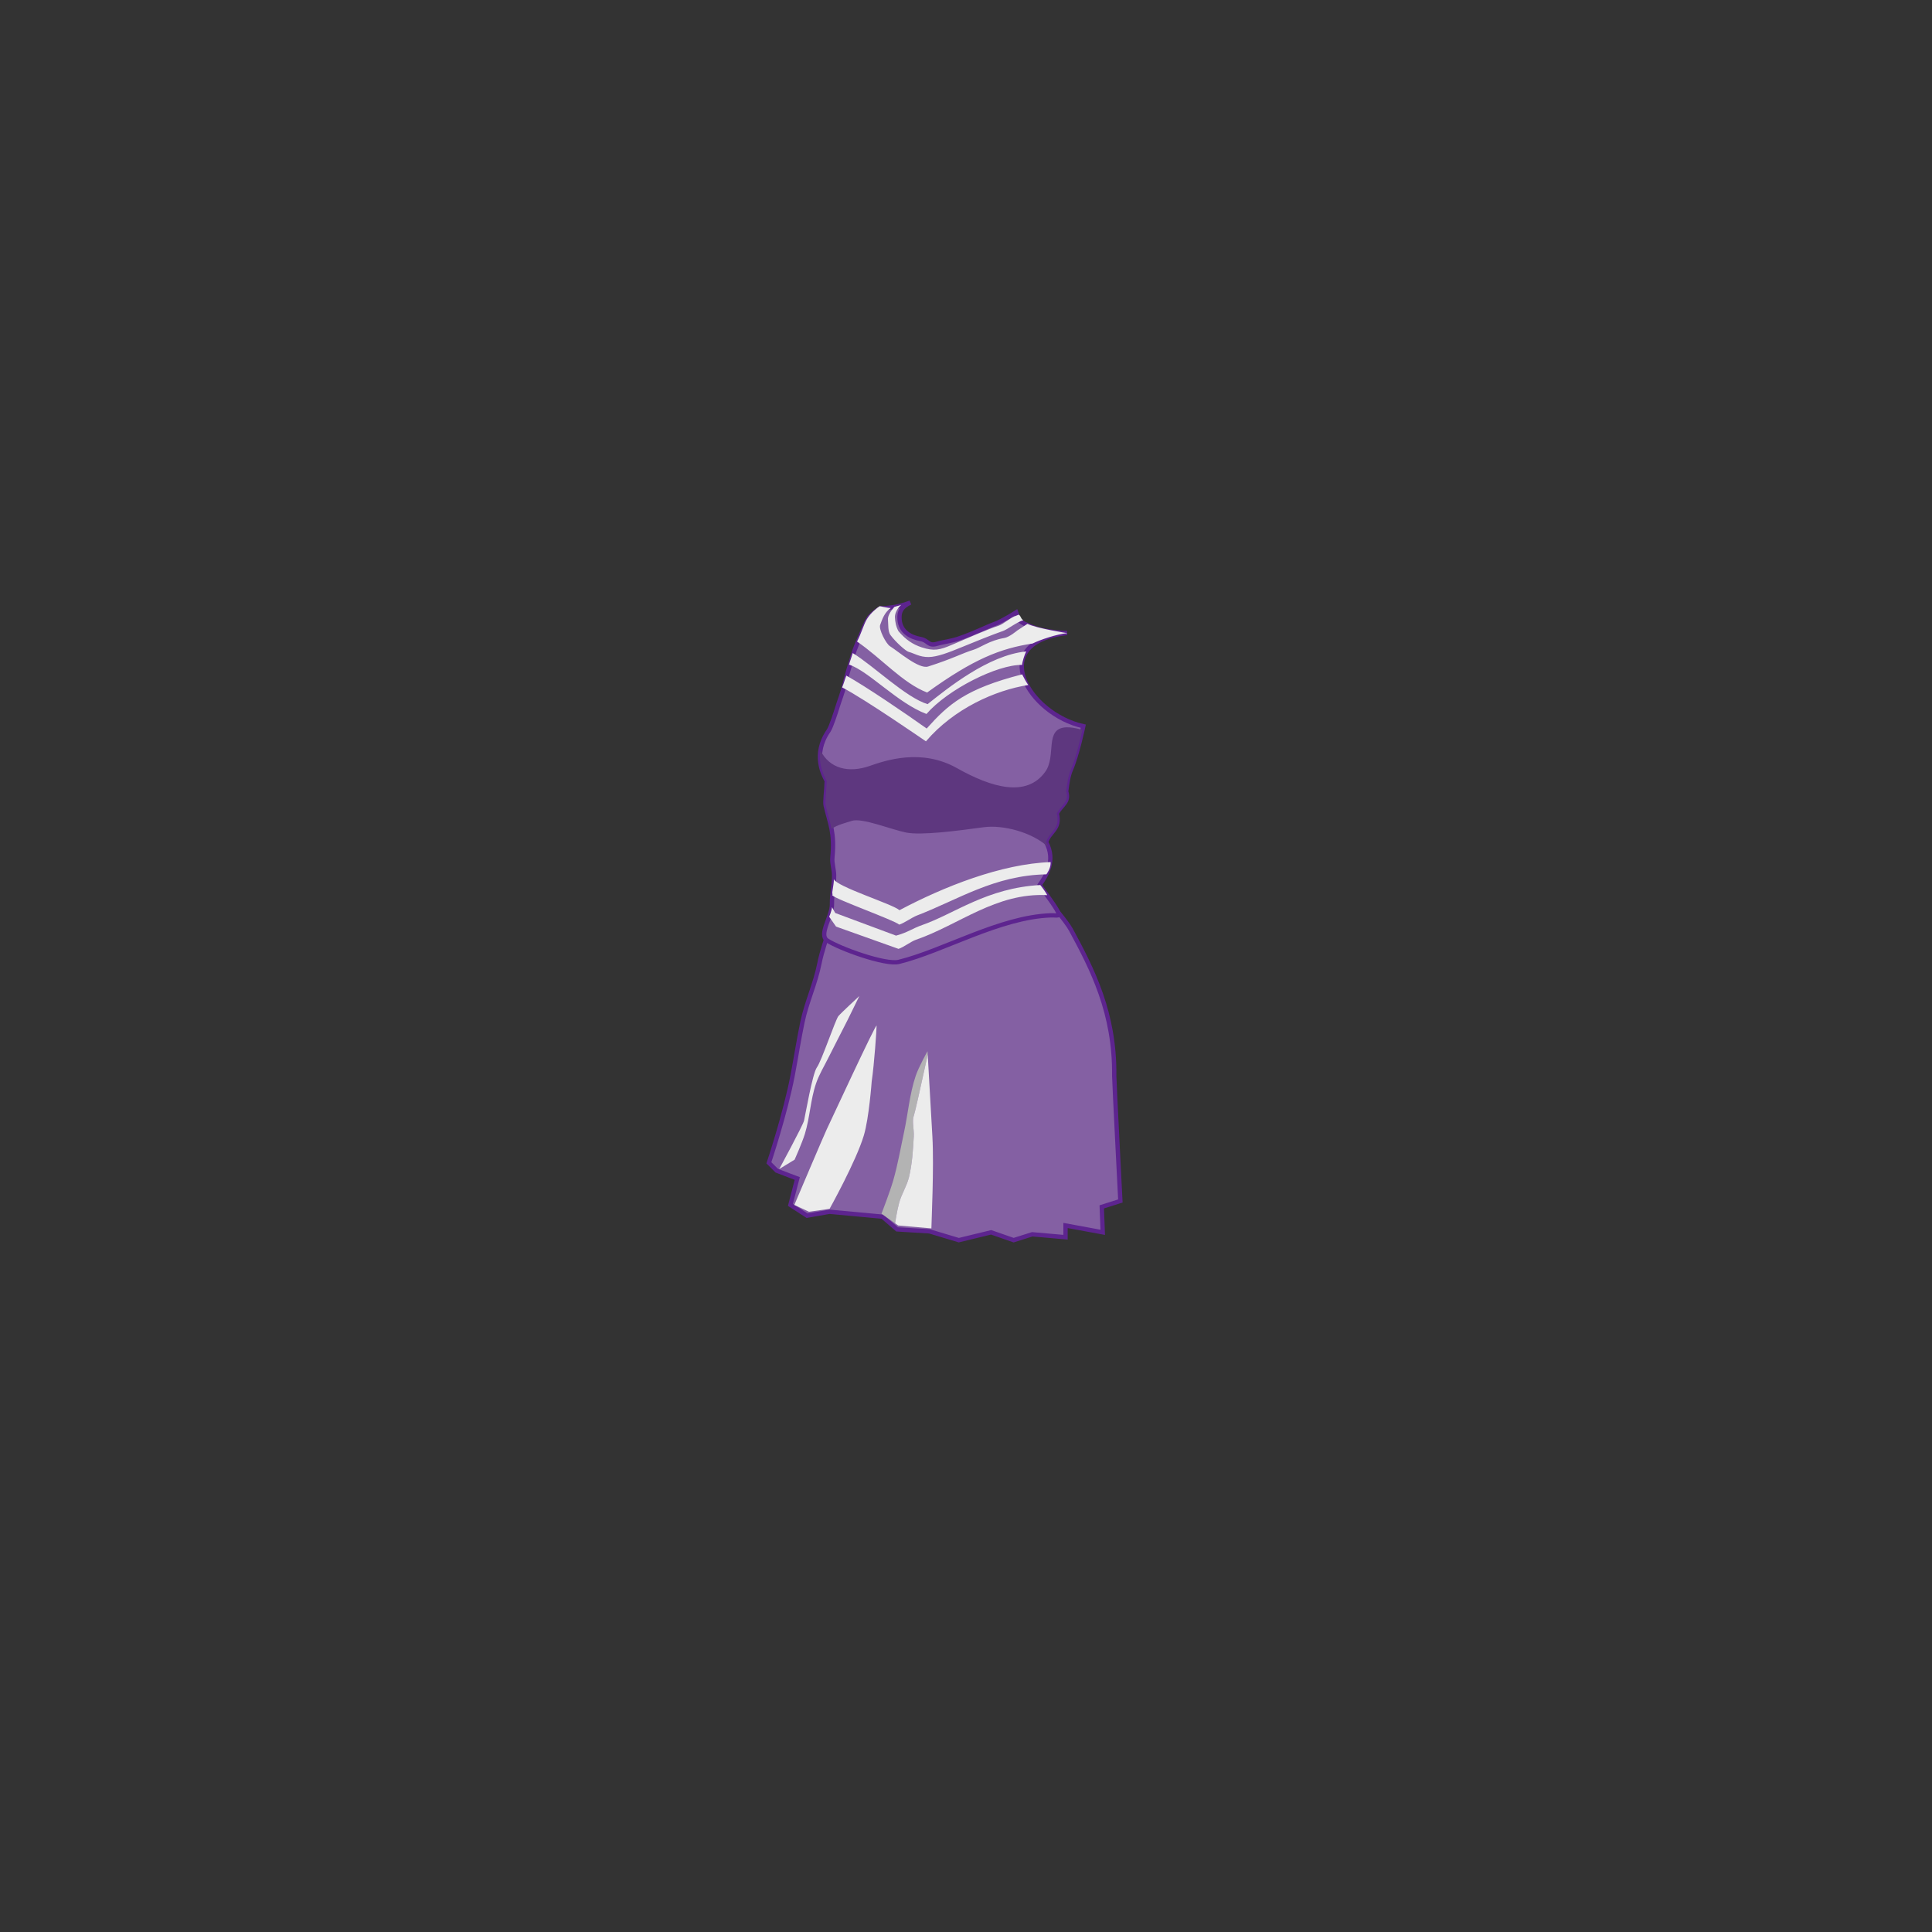 <?xml version="1.0" encoding="UTF-8" standalone="no"?>
<!-- Created with Inkscape (http://www.inkscape.org/) -->

<svg
   xmlns:dc="http://purl.org/dc/elements/1.1/"
   xmlns:cc="http://creativecommons.org/ns#"
   xmlns:rdf="http://www.w3.org/1999/02/22-rdf-syntax-ns#"
   xmlns:svg="http://www.w3.org/2000/svg"
   xmlns="http://www.w3.org/2000/svg"
   version="1.1"
   width="560"
   height="560"
   id="dress_cheerleader">
  <rect width="100%" height="100%" fill="#333333" stroke="none"/>
  <g
     transform="translate(-245.562,-1)"
     id="g56822"
     style="display:inline;enable-background:new">
    <path
       d="m 485.283,272.445 c 0,0 -1.553,4.494 -2.189,7.729 -1.181,6.008 -3.687,11.16 -4.928,17.049 -1.057,5.016 -1.852,10.232 -2.845,15.446 -2.116,11.112 -6.894,25.377 -6.894,25.377 l 2.27,2.27 3.689,1.419 2.27,0.851 -1.987,7.662 4.824,3.122 6.527,-1.135 15.325,1.419 4.257,3.689 9.365,0.568 8.514,2.554 9.365,-2.27 6.527,2.27 5.392,-1.703 9.649,0.851 0,-3.406 10.784,1.987 -0.284,-7.379 5.392,-1.703 c 0,0 -1.792,-35.101 -1.778,-36.236 0.219,-18.294 -6.414,-31.026 -12.531,-42.352 -1.402,-2.595 -6.361,-8.228 -6.361,-8.228 -7.837,-0.17 -13.167,0.644 -20.612,3.354 -15.838,5.766 -29.885,7.837 -43.744,6.793 z"
       id="path4431-8-5"
       style="fill:#8460a3;fill-opacity:1;stroke:#5d248f;stroke-width:1.25;stroke-miterlimit:4;stroke-opacity:1;stroke-dasharray:none" />
    <path
       d="m 514.465,306.677 -0.062,-0.981 c 0,0 -2.562,4.604 -3.402,7.089 -1.793,5.308 -2.233,10.987 -3.414,16.464 -1.002,4.644 -1.803,9.34 -3.116,13.906 -0.943,3.278 -3.402,9.647 -3.402,9.647 l 3.948,2.794 c 0.094,-0.591 0.171,-1.17 0.273,-1.751 0.271,-1.547 0.57,-3.003 0.882,-4.159 0.171,-0.636 0.397,-1.264 0.646,-1.875 0.249,-0.611 0.522,-1.209 0.795,-1.813 0.272,-0.603 0.54,-1.212 0.782,-1.825 0.242,-0.613 0.462,-1.235 0.621,-1.875 0.241,-0.971 0.424,-1.943 0.584,-2.93 0.16,-0.987 0.295,-1.982 0.397,-2.98 0.205,-1.995 0.316,-4.012 0.435,-6.009 0.059,-0.992 -0.088,-2.126 -0.174,-3.191 -0.043,-0.532 -0.067,-1.044 -0.05,-1.515 0.017,-0.47 0.082,-0.899 0.223,-1.254 0.284,-0.709 1.772,-7.377 3.191,-13.869 0.43,-1.965 0.463,-2.111 0.844,-3.874 z"
       id="path4442-9-1"
       style="fill:#b3b3b3;stroke:none" />
    <path
       d="m 514.465,306.677 c -0.381,1.762 -0.415,1.909 -0.844,3.874 -1.419,6.492 -2.907,13.159 -3.191,13.869 -0.142,0.355 -0.206,0.784 -0.223,1.254 -0.017,0.47 0.007,0.982 0.05,1.515 0.086,1.065 0.233,2.199 0.174,3.191 -0.118,1.997 -0.23,4.014 -0.435,6.009 -0.102,0.998 -0.238,1.992 -0.397,2.98 -0.16,0.987 -0.343,1.959 -0.584,2.93 -0.158,0.639 -0.379,1.262 -0.621,1.875 -0.242,0.613 -0.51,1.222 -0.782,1.825 -0.272,0.603 -0.546,1.202 -0.795,1.813 -0.249,0.611 -0.474,1.239 -0.646,1.875 -0.311,1.156 -0.61,2.612 -0.882,4.159 -0.102,0.58 -0.179,1.159 -0.273,1.751 l 0.869,0.608 9.647,0.857 c 0,-1.419 0.796,-17.804 0.286,-26.682 l -1.353,-23.702 z"
       id="path4433-2-5"
       style="fill:#ececec;fill-opacity:1;stroke:none" />
    <path
       d="m 486.022,351.384 -5.96,0.851 -4.257,-1.987 c 0,0 8.798,-20.717 9.365,-21.852 0.568,-1.135 14.473,-31.217 14.473,-30.082 0,1.135 -0.64,10.82 -1.419,16.176 0,0 -0.764,10.571 -2.27,15.609 -2.243,7.501 -9.933,21.284 -9.933,21.284 z"
       id="path4435-4-1"
       style="fill:#ececec;fill-opacity:1;stroke:none" />
    <path
       d="m 475.885,337.132 -4.453,2.719 c 0,0 6.854,-12.65 7.187,-14.029 0.333,-1.379 2.44,-13.717 3.734,-15.447 1.294,-1.731 5.399,-13.877 6.217,-14.847 0.818,-0.97 6.081,-5.829 6.081,-5.829 0,0 -2.286,4.707 -3.456,7.048 -1.826,3.653 -3.747,7.258 -5.559,10.919 -1.202,2.428 -2.636,4.764 -3.522,7.324 -1.641,4.739 -1.783,9.894 -3.258,14.687 -0.787,2.557 -2.971,7.457 -2.971,7.457 z"
       id="path4437-3-9"
       style="fill:#ececec;fill-opacity:1;stroke:none" />
    <path
       d="m 550.142,266.318 c -14.801,0.51 -31.121,10.321 -44.044,13.49 -3.949,0.968 -17.376,-3.95 -20.779,-6.21 -2.566,-1.705 1.459,-7.027 1.389,-10.533 -0.058,-2.866 0.679,-5.677 0.619,-8.452 -0.037,-1.705 -0.648,-3.405 -0.492,-5.024 0.71,-7.362 -0.71,-9.762 -1.942,-15.034 -0.271,-1.159 0.181,-3.838 0.299,-7.19 -0.832,-1.585 -4.266,-7.607 0.522,-14.521 0.78,-1.126 2.264,-5.812 2.599,-6.914 0.543,-1.789 1.517,-4.223 2.069,-6.603 0.646,-2.788 1.486,-5.305 2.379,-8.308 0.64,-2.152 1.618,-4.315 2.638,-6.703 0.708,-1.658 1.548,-3.967 2.706,-5.001 3.328,-2.973 2.72,-1.819 3.634,-1.999 0.914,-0.18 3.591,-0.076 7.687,-1.657 -2.724,1.282 -3.291,2.77 -3.121,4.924 0.295,3.728 3.476,5.17 6.106,5.642 2.288,0.411 2.141,2.136 4.667,1.4 2.081,-0.606 4.131,-0.742 6.659,-1.636 4.957,-1.753 7.389,-3.13 10.108,-4.124 2.303,-0.842 6.258,-3.373 6.258,-3.373 0.919,2.449 0.342,2.606 5.047,4.414 3.919,1.507 9.701,1.561 9.701,1.561 -23.706,2.819 -11.067,23.561 4.71,27.032 0,0 -1.796,8.49 -3.616,12.633 -0.781,1.777 -1.089,4.259 -1.347,6.272 0.973,3.196 -1.343,3.777 -2.709,6.366 1.112,4.609 -2.065,5.127 -3.105,8.303 2.896,5.39 -0.023,9.789 -1.842,12.399 0.387,0.774 3.583,4.876 4.928,7.209 1.293,2.244 0.26,1.568 -1.726,1.636 z"
       id="path3777-1-7"
       style="fill:#8460a3;fill-opacity:1;stroke:#5d248f;stroke-width:1.25;stroke-miterlimit:4;stroke-opacity:1;stroke-dasharray:none" />
    <path
       d="m 539.816,179.593 c -1.32,0.411 -3.494,2.356 -4.756,2.755 -3.05,0.965 -9.953,4 -13.668,5.592 -3.353,1.437 -5.091,1.868 -8.666,0.701 -2.612,-0.853 -4.647,-2.243 -6.723,-4.67 -0.758,-1.332 -0.993,-2.842 -1.04,-4.062 -0.042,-1.097 0.657,-2.606 1.825,-3.579 -0.385,0.177 -1.645,0.436 -2.012,0.606 -1.041,1.182 -1.955,2.582 -1.834,3.758 0.132,1.287 -0.051,3.322 0.721,4.373 1.461,1.989 4.442,4.677 5.31,4.893 1.524,0.379 3.104,1.52 5.778,1.486 2.477,-0.032 5.78,-1.31 9.342,-2.772 4.039,-1.658 8.934,-3.645 12.184,-4.779 1.387,-0.484 3.871,-2.512 5.904,-3.149 -0.774,-0.331 -0.594,-1.168 -1.36,-1.584 z m 3.557,2.229 -2.992,1.961 c 0,0 -2.247,1.901 -3.714,2.141 -4.242,0.695 -6.99,2.82 -8.88,3.401 -3.533,1.086 -5.967,2.572 -13.218,4.87 -2.666,0.845 -8.673,-4.416 -11.049,-5.893 -1.136,-0.706 -3.304,-4.893 -2.843,-6.149 0.587,-1.599 1.223,-3.629 3.073,-4.903 -0.532,0.014 -2.64,-0.425 -3.198,-0.54 -0.692,0.412 -2.63,1.951 -3.686,3.69 -0.991,1.632 -1.63,4.182 -2.888,6.556 6.949,4.725 13.252,12.065 20.313,14.775 13.427,-9.695 21.198,-12.768 30.57,-14.208 2.282,-1.122 6.944,-2.691 10.063,-3.005 0,0 -8.792,-1.337 -11.55,-2.696 z m -28.946,23.279 c -6.307,-1.91 -15.747,-11.201 -21.695,-14.803 -0.294,1.041 -0.787,2.291 -1.066,3.334 5.744,1.922 14.109,11.196 22.435,14.317 6.218,-7.153 20.609,-14.368 27.706,-14.217 0.074,-0.963 0.793,-3.177 1.201,-3.906 -10.997,1.043 -22.993,10.844 -28.58,15.275 z m 27.407,-8.636 c -16.382,4.206 -21.335,8.631 -27.669,15.703 -6.121,-4.366 -17.998,-12.442 -23.294,-15.335 -0.448,1.133 -0.727,2.291 -1.214,3.411 6.399,3.278 24.289,15.639 24.289,15.639 8.136,-9.515 20.138,-14.832 29.652,-16.326 -0.709,-1.04 -1.241,-2.054 -1.763,-3.092 z"
       id="path3789-4-9"
       style="fill:#ececec;stroke:none" />
    <path
       d="m 547.093,257.533 c -15.428,0.835 -24.871,8.305 -34.044,11.523 -3.259,1.143 -4.139,2.136 -7.76,3.141 l -17.642,-6.569 -0.919,-1.676 c -0.121,1.135 -0.82,2.781 -0.82,2.781 l 1.987,2.844 18.101,6.457 c 1.395,-0.417 3.634,-2.149 5.004,-2.62 12.486,-4.294 23.252,-13.73 38.105,-12.951 -0.373,-0.746 -1.392,-2.184 -2.013,-2.93 z"
       id="path3779-9-1"
       style="fill:#ececec;stroke:none" />
    <path
       d="m 550.088,250.878 c -14.349,0.529 -30.916,7.109 -43.806,13.944 -2.05,-1.811 -18.194,-6.768 -19.032,-9.014 0.062,0.952 -0.208,1.969 -0.335,3.079 -0.152,1.319 -0.116,0.152 -0.05,1.488 0.002,0.05 -0.374,0.844 0,0.149 0.691,1.077 17.954,7.205 19.343,8.482 1.395,-0.417 3.726,-2.102 5.078,-2.62 11.996,-4.591 22.403,-11.666 37.584,-11.957 0.933,-1.359 1.278,-2.523 1.218,-3.551 z"
       id="path3784-4-7-1"
       style="fill:#ececec;stroke:none" />
    <path
       d="m 309.094,211.812 c -6.538,0.277 -2.753,8.261 -6.156,12.938 -5.367,7.375 -15.294,4.675 -25.59,-1.118 -10.296,-5.793 -20.731,-2.204 -25.299,-0.608 -5.99,2.094 -11.622,0.818 -14.236,-4.524 -0.682,4.354 1.219,7.745 1.812,8.875 -0.118,3.352 -0.552,6.029 -0.281,7.188 0.613,2.624 1.267,4.521 1.688,6.688 1.697,-1.188 4.027,-1.717 5.844,-2.312 2.992,-0.981 11.372,2.491 15.75,3.375 4.378,0.884 14.93,-0.505 22.438,-1.531 5.685,-0.777 14.165,1.443 18.812,5.781 -0.176,-0.493 -0.381,-0.988 -0.656,-1.5 1.04,-3.176 4.206,-3.672 3.094,-8.281 1.366,-2.589 3.692,-3.179 2.719,-6.375 0.258,-2.013 0.563,-4.504 1.344,-6.281 1.475,-3.358 2.875,-9.329 3.375,-11.562 -1.986,-0.577 -3.501,-0.799 -4.656,-0.75 z"
       transform="translate(245.562,0)"
       id="path119317-0"
       style="color:#000000;fill:#5e377f;fill-opacity:1;stroke:none;stroke-width:0.5;marker:none;visibility:visible;display:inline;overflow:visible;enable-background:accumulate" />
  </g>
</svg>
